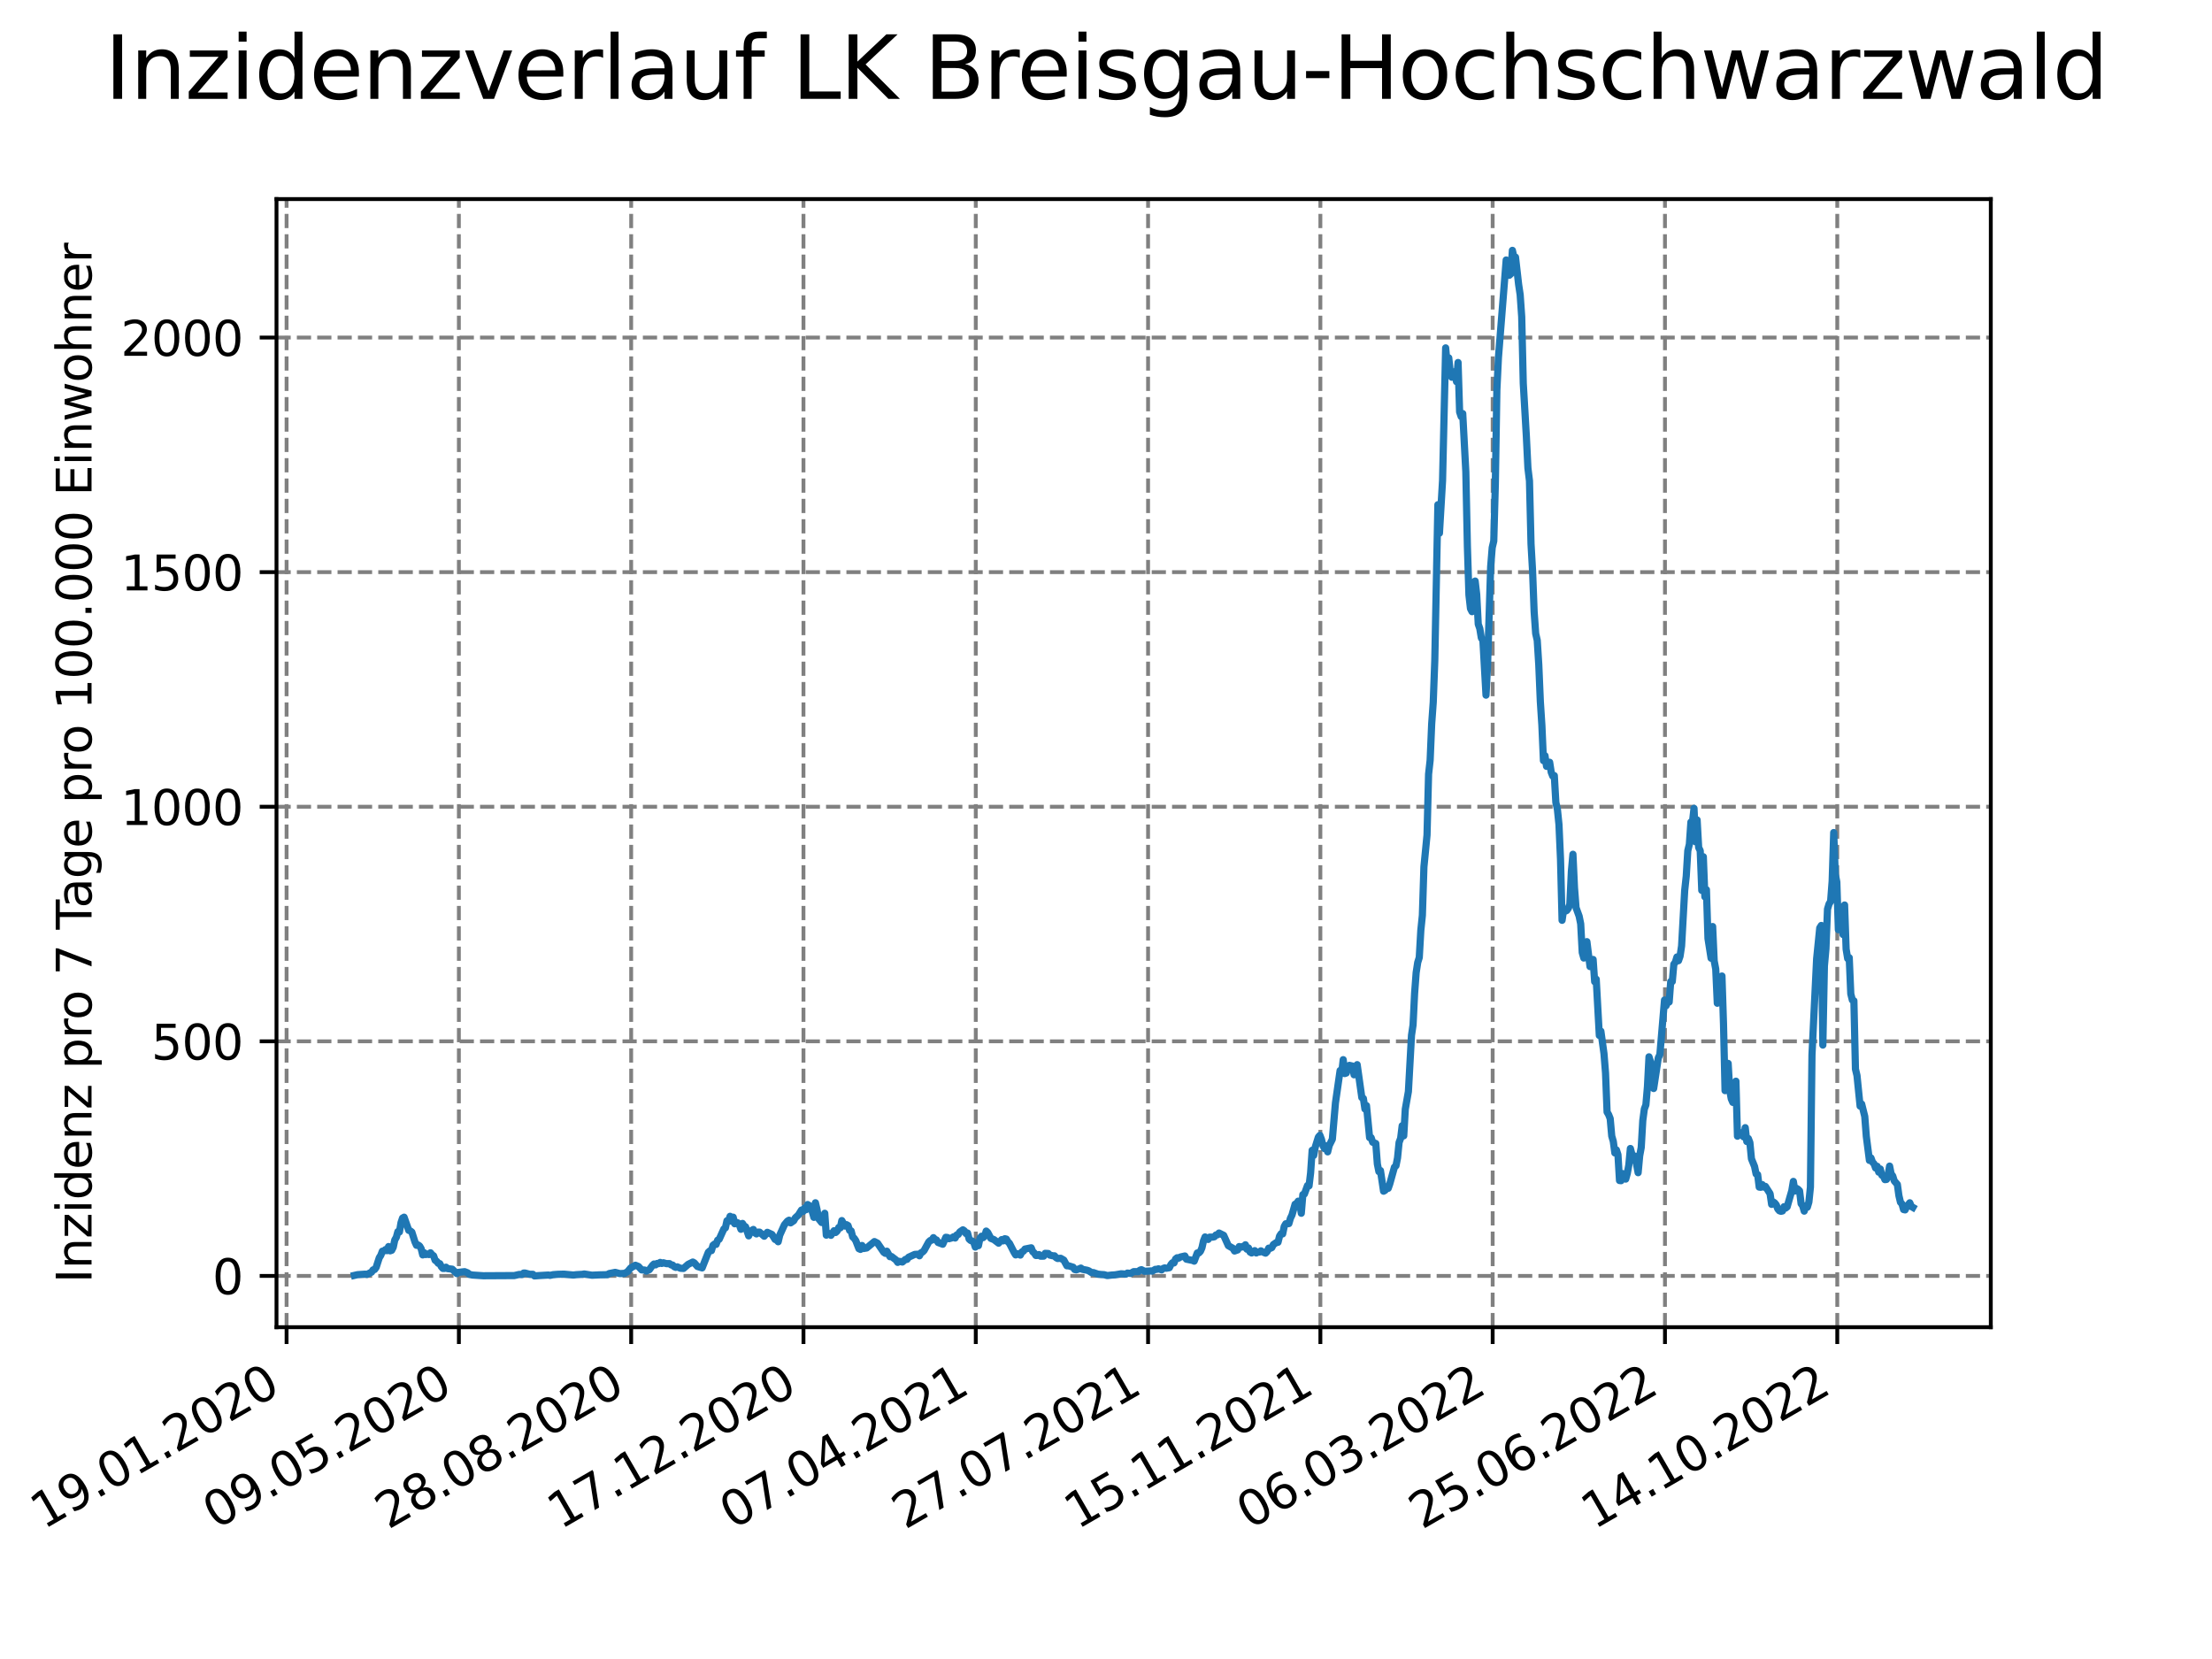 <?xml version="1.0" encoding="utf-8" standalone="no"?>
<!DOCTYPE svg PUBLIC "-//W3C//DTD SVG 1.1//EN"
  "http://www.w3.org/Graphics/SVG/1.1/DTD/svg11.dtd">
<svg xmlns:xlink="http://www.w3.org/1999/xlink" width="460.8pt" height="345.6pt" viewBox="0 0 460.8 345.6" xmlns="http://www.w3.org/2000/svg" version="1.1">
 <defs>
  <style type="text/css">*{stroke-linejoin: round; stroke-linecap: butt}</style>
 </defs>
 <g id="figure_1">
  <g id="patch_1">
   <path d="M 0 345.6 
L 460.8 345.6 
L 460.8 0 
L 0 0 
z
" style="fill: #ffffff"/>
  </g>
  <g id="axes_1">
   <g id="patch_2">
    <path d="M 57.6 276.48 
L 414.72 276.48 
L 414.72 41.472 
L 57.6 41.472 
z
" style="fill: #ffffff"/>
   </g>
   <g id="matplotlib.axis_1">
    <g id="xtick_1">
     <g id="line2d_1">
      <path d="M 59.699 276.48 
L 59.699 41.472 
" clip-path="url(#p0e9e377beb)" style="fill: none; stroke-dasharray: 2.96,1.28; stroke-dashoffset: 0; stroke: #808080; stroke-width: 0.8"/>
     </g>
     <g id="line2d_2">
      <defs>
       <path id="m4c3a9855dd" d="M 0 0 
L 0 3.5 
" style="stroke: #000000; stroke-width: 0.8"/>
      </defs>
      <g>
       <use xlink:href="#m4c3a9855dd" x="59.699" y="276.48" style="stroke: #000000; stroke-width: 0.8"/>
      </g>
     </g>
     <g id="text_1">
      <!-- 19.01.2020 -->
      <g transform="translate(9.074 318.689) rotate(-30) scale(0.1 -0.1)">
       <defs>
        <path id="DejaVuSans-31" d="M 794 531 
L 1825 531 
L 1825 4091 
L 703 3866 
L 703 4441 
L 1819 4666 
L 2450 4666 
L 2450 531 
L 3481 531 
L 3481 0 
L 794 0 
L 794 531 
z
" transform="scale(0.016)"/>
        <path id="DejaVuSans-39" d="M 703 97 
L 703 672 
Q 941 559 1184 500 
Q 1428 441 1663 441 
Q 2288 441 2617 861 
Q 2947 1281 2994 2138 
Q 2813 1869 2534 1725 
Q 2256 1581 1919 1581 
Q 1219 1581 811 2004 
Q 403 2428 403 3163 
Q 403 3881 828 4315 
Q 1253 4750 1959 4750 
Q 2769 4750 3195 4129 
Q 3622 3509 3622 2328 
Q 3622 1225 3098 567 
Q 2575 -91 1691 -91 
Q 1453 -91 1209 -44 
Q 966 3 703 97 
z
M 1959 2075 
Q 2384 2075 2632 2365 
Q 2881 2656 2881 3163 
Q 2881 3666 2632 3958 
Q 2384 4250 1959 4250 
Q 1534 4250 1286 3958 
Q 1038 3666 1038 3163 
Q 1038 2656 1286 2365 
Q 1534 2075 1959 2075 
z
" transform="scale(0.016)"/>
        <path id="DejaVuSans-2e" d="M 684 794 
L 1344 794 
L 1344 0 
L 684 0 
L 684 794 
z
" transform="scale(0.016)"/>
        <path id="DejaVuSans-30" d="M 2034 4250 
Q 1547 4250 1301 3770 
Q 1056 3291 1056 2328 
Q 1056 1369 1301 889 
Q 1547 409 2034 409 
Q 2525 409 2770 889 
Q 3016 1369 3016 2328 
Q 3016 3291 2770 3770 
Q 2525 4250 2034 4250 
z
M 2034 4750 
Q 2819 4750 3233 4129 
Q 3647 3509 3647 2328 
Q 3647 1150 3233 529 
Q 2819 -91 2034 -91 
Q 1250 -91 836 529 
Q 422 1150 422 2328 
Q 422 3509 836 4129 
Q 1250 4750 2034 4750 
z
" transform="scale(0.016)"/>
        <path id="DejaVuSans-32" d="M 1228 531 
L 3431 531 
L 3431 0 
L 469 0 
L 469 531 
Q 828 903 1448 1529 
Q 2069 2156 2228 2338 
Q 2531 2678 2651 2914 
Q 2772 3150 2772 3378 
Q 2772 3750 2511 3984 
Q 2250 4219 1831 4219 
Q 1534 4219 1204 4116 
Q 875 4013 500 3803 
L 500 4441 
Q 881 4594 1212 4672 
Q 1544 4750 1819 4750 
Q 2544 4750 2975 4387 
Q 3406 4025 3406 3419 
Q 3406 3131 3298 2873 
Q 3191 2616 2906 2266 
Q 2828 2175 2409 1742 
Q 1991 1309 1228 531 
z
" transform="scale(0.016)"/>
       </defs>
       <use xlink:href="#DejaVuSans-31"/>
       <use xlink:href="#DejaVuSans-39" x="63.623"/>
       <use xlink:href="#DejaVuSans-2e" x="127.246"/>
       <use xlink:href="#DejaVuSans-30" x="159.033"/>
       <use xlink:href="#DejaVuSans-31" x="222.656"/>
       <use xlink:href="#DejaVuSans-2e" x="286.279"/>
       <use xlink:href="#DejaVuSans-32" x="318.066"/>
       <use xlink:href="#DejaVuSans-30" x="381.689"/>
       <use xlink:href="#DejaVuSans-32" x="445.312"/>
       <use xlink:href="#DejaVuSans-30" x="508.936"/>
      </g>
     </g>
    </g>
    <g id="xtick_2">
     <g id="line2d_3">
      <path d="M 95.592 276.48 
L 95.592 41.472 
" clip-path="url(#p0e9e377beb)" style="fill: none; stroke-dasharray: 2.96,1.28; stroke-dashoffset: 0; stroke: #808080; stroke-width: 0.8"/>
     </g>
     <g id="line2d_4">
      <g>
       <use xlink:href="#m4c3a9855dd" x="95.592" y="276.48" style="stroke: #000000; stroke-width: 0.8"/>
      </g>
     </g>
     <g id="text_2">
      <!-- 09.05.2020 -->
      <g transform="translate(44.967 318.689) rotate(-30) scale(0.1 -0.1)">
       <defs>
        <path id="DejaVuSans-35" d="M 691 4666 
L 3169 4666 
L 3169 4134 
L 1269 4134 
L 1269 2991 
Q 1406 3038 1543 3061 
Q 1681 3084 1819 3084 
Q 2600 3084 3056 2656 
Q 3513 2228 3513 1497 
Q 3513 744 3044 326 
Q 2575 -91 1722 -91 
Q 1428 -91 1123 -41 
Q 819 9 494 109 
L 494 744 
Q 775 591 1075 516 
Q 1375 441 1709 441 
Q 2250 441 2565 725 
Q 2881 1009 2881 1497 
Q 2881 1984 2565 2268 
Q 2250 2553 1709 2553 
Q 1456 2553 1204 2497 
Q 953 2441 691 2322 
L 691 4666 
z
" transform="scale(0.016)"/>
       </defs>
       <use xlink:href="#DejaVuSans-30"/>
       <use xlink:href="#DejaVuSans-39" x="63.623"/>
       <use xlink:href="#DejaVuSans-2e" x="127.246"/>
       <use xlink:href="#DejaVuSans-30" x="159.033"/>
       <use xlink:href="#DejaVuSans-35" x="222.656"/>
       <use xlink:href="#DejaVuSans-2e" x="286.279"/>
       <use xlink:href="#DejaVuSans-32" x="318.066"/>
       <use xlink:href="#DejaVuSans-30" x="381.689"/>
       <use xlink:href="#DejaVuSans-32" x="445.312"/>
       <use xlink:href="#DejaVuSans-30" x="508.936"/>
      </g>
     </g>
    </g>
    <g id="xtick_3">
     <g id="line2d_5">
      <path d="M 131.485 276.48 
L 131.485 41.472 
" clip-path="url(#p0e9e377beb)" style="fill: none; stroke-dasharray: 2.96,1.28; stroke-dashoffset: 0; stroke: #808080; stroke-width: 0.8"/>
     </g>
     <g id="line2d_6">
      <g>
       <use xlink:href="#m4c3a9855dd" x="131.485" y="276.48" style="stroke: #000000; stroke-width: 0.8"/>
      </g>
     </g>
     <g id="text_3">
      <!-- 28.08.2020 -->
      <g transform="translate(80.86 318.689) rotate(-30) scale(0.1 -0.1)">
       <defs>
        <path id="DejaVuSans-38" d="M 2034 2216 
Q 1584 2216 1326 1975 
Q 1069 1734 1069 1313 
Q 1069 891 1326 650 
Q 1584 409 2034 409 
Q 2484 409 2743 651 
Q 3003 894 3003 1313 
Q 3003 1734 2745 1975 
Q 2488 2216 2034 2216 
z
M 1403 2484 
Q 997 2584 770 2862 
Q 544 3141 544 3541 
Q 544 4100 942 4425 
Q 1341 4750 2034 4750 
Q 2731 4750 3128 4425 
Q 3525 4100 3525 3541 
Q 3525 3141 3298 2862 
Q 3072 2584 2669 2484 
Q 3125 2378 3379 2068 
Q 3634 1759 3634 1313 
Q 3634 634 3220 271 
Q 2806 -91 2034 -91 
Q 1263 -91 848 271 
Q 434 634 434 1313 
Q 434 1759 690 2068 
Q 947 2378 1403 2484 
z
M 1172 3481 
Q 1172 3119 1398 2916 
Q 1625 2713 2034 2713 
Q 2441 2713 2670 2916 
Q 2900 3119 2900 3481 
Q 2900 3844 2670 4047 
Q 2441 4250 2034 4250 
Q 1625 4250 1398 4047 
Q 1172 3844 1172 3481 
z
" transform="scale(0.016)"/>
       </defs>
       <use xlink:href="#DejaVuSans-32"/>
       <use xlink:href="#DejaVuSans-38" x="63.623"/>
       <use xlink:href="#DejaVuSans-2e" x="127.246"/>
       <use xlink:href="#DejaVuSans-30" x="159.033"/>
       <use xlink:href="#DejaVuSans-38" x="222.656"/>
       <use xlink:href="#DejaVuSans-2e" x="286.279"/>
       <use xlink:href="#DejaVuSans-32" x="318.066"/>
       <use xlink:href="#DejaVuSans-30" x="381.689"/>
       <use xlink:href="#DejaVuSans-32" x="445.312"/>
       <use xlink:href="#DejaVuSans-30" x="508.936"/>
      </g>
     </g>
    </g>
    <g id="xtick_4">
     <g id="line2d_7">
      <path d="M 167.378 276.48 
L 167.378 41.472 
" clip-path="url(#p0e9e377beb)" style="fill: none; stroke-dasharray: 2.96,1.28; stroke-dashoffset: 0; stroke: #808080; stroke-width: 0.8"/>
     </g>
     <g id="line2d_8">
      <g>
       <use xlink:href="#m4c3a9855dd" x="167.378" y="276.48" style="stroke: #000000; stroke-width: 0.8"/>
      </g>
     </g>
     <g id="text_4">
      <!-- 17.12.2020 -->
      <g transform="translate(116.753 318.689) rotate(-30) scale(0.1 -0.1)">
       <defs>
        <path id="DejaVuSans-37" d="M 525 4666 
L 3525 4666 
L 3525 4397 
L 1831 0 
L 1172 0 
L 2766 4134 
L 525 4134 
L 525 4666 
z
" transform="scale(0.016)"/>
       </defs>
       <use xlink:href="#DejaVuSans-31"/>
       <use xlink:href="#DejaVuSans-37" x="63.623"/>
       <use xlink:href="#DejaVuSans-2e" x="127.246"/>
       <use xlink:href="#DejaVuSans-31" x="159.033"/>
       <use xlink:href="#DejaVuSans-32" x="222.656"/>
       <use xlink:href="#DejaVuSans-2e" x="286.279"/>
       <use xlink:href="#DejaVuSans-32" x="318.066"/>
       <use xlink:href="#DejaVuSans-30" x="381.689"/>
       <use xlink:href="#DejaVuSans-32" x="445.312"/>
       <use xlink:href="#DejaVuSans-30" x="508.936"/>
      </g>
     </g>
    </g>
    <g id="xtick_5">
     <g id="line2d_9">
      <path d="M 203.271 276.48 
L 203.271 41.472 
" clip-path="url(#p0e9e377beb)" style="fill: none; stroke-dasharray: 2.96,1.28; stroke-dashoffset: 0; stroke: #808080; stroke-width: 0.8"/>
     </g>
     <g id="line2d_10">
      <g>
       <use xlink:href="#m4c3a9855dd" x="203.271" y="276.48" style="stroke: #000000; stroke-width: 0.8"/>
      </g>
     </g>
     <g id="text_5">
      <!-- 07.04.2021 -->
      <g transform="translate(152.646 318.689) rotate(-30) scale(0.1 -0.1)">
       <defs>
        <path id="DejaVuSans-34" d="M 2419 4116 
L 825 1625 
L 2419 1625 
L 2419 4116 
z
M 2253 4666 
L 3047 4666 
L 3047 1625 
L 3713 1625 
L 3713 1100 
L 3047 1100 
L 3047 0 
L 2419 0 
L 2419 1100 
L 313 1100 
L 313 1709 
L 2253 4666 
z
" transform="scale(0.016)"/>
       </defs>
       <use xlink:href="#DejaVuSans-30"/>
       <use xlink:href="#DejaVuSans-37" x="63.623"/>
       <use xlink:href="#DejaVuSans-2e" x="127.246"/>
       <use xlink:href="#DejaVuSans-30" x="159.033"/>
       <use xlink:href="#DejaVuSans-34" x="222.656"/>
       <use xlink:href="#DejaVuSans-2e" x="286.279"/>
       <use xlink:href="#DejaVuSans-32" x="318.066"/>
       <use xlink:href="#DejaVuSans-30" x="381.689"/>
       <use xlink:href="#DejaVuSans-32" x="445.312"/>
       <use xlink:href="#DejaVuSans-31" x="508.936"/>
      </g>
     </g>
    </g>
    <g id="xtick_6">
     <g id="line2d_11">
      <path d="M 239.165 276.48 
L 239.165 41.472 
" clip-path="url(#p0e9e377beb)" style="fill: none; stroke-dasharray: 2.96,1.28; stroke-dashoffset: 0; stroke: #808080; stroke-width: 0.8"/>
     </g>
     <g id="line2d_12">
      <g>
       <use xlink:href="#m4c3a9855dd" x="239.165" y="276.48" style="stroke: #000000; stroke-width: 0.8"/>
      </g>
     </g>
     <g id="text_6">
      <!-- 27.07.2021 -->
      <g transform="translate(188.539 318.689) rotate(-30) scale(0.1 -0.1)">
       <use xlink:href="#DejaVuSans-32"/>
       <use xlink:href="#DejaVuSans-37" x="63.623"/>
       <use xlink:href="#DejaVuSans-2e" x="127.246"/>
       <use xlink:href="#DejaVuSans-30" x="159.033"/>
       <use xlink:href="#DejaVuSans-37" x="222.656"/>
       <use xlink:href="#DejaVuSans-2e" x="286.279"/>
       <use xlink:href="#DejaVuSans-32" x="318.066"/>
       <use xlink:href="#DejaVuSans-30" x="381.689"/>
       <use xlink:href="#DejaVuSans-32" x="445.312"/>
       <use xlink:href="#DejaVuSans-31" x="508.936"/>
      </g>
     </g>
    </g>
    <g id="xtick_7">
     <g id="line2d_13">
      <path d="M 275.058 276.48 
L 275.058 41.472 
" clip-path="url(#p0e9e377beb)" style="fill: none; stroke-dasharray: 2.96,1.28; stroke-dashoffset: 0; stroke: #808080; stroke-width: 0.8"/>
     </g>
     <g id="line2d_14">
      <g>
       <use xlink:href="#m4c3a9855dd" x="275.058" y="276.48" style="stroke: #000000; stroke-width: 0.8"/>
      </g>
     </g>
     <g id="text_7">
      <!-- 15.11.2021 -->
      <g transform="translate(224.432 318.689) rotate(-30) scale(0.1 -0.1)">
       <use xlink:href="#DejaVuSans-31"/>
       <use xlink:href="#DejaVuSans-35" x="63.623"/>
       <use xlink:href="#DejaVuSans-2e" x="127.246"/>
       <use xlink:href="#DejaVuSans-31" x="159.033"/>
       <use xlink:href="#DejaVuSans-31" x="222.656"/>
       <use xlink:href="#DejaVuSans-2e" x="286.279"/>
       <use xlink:href="#DejaVuSans-32" x="318.066"/>
       <use xlink:href="#DejaVuSans-30" x="381.689"/>
       <use xlink:href="#DejaVuSans-32" x="445.312"/>
       <use xlink:href="#DejaVuSans-31" x="508.936"/>
      </g>
     </g>
    </g>
    <g id="xtick_8">
     <g id="line2d_15">
      <path d="M 310.951 276.48 
L 310.951 41.472 
" clip-path="url(#p0e9e377beb)" style="fill: none; stroke-dasharray: 2.96,1.28; stroke-dashoffset: 0; stroke: #808080; stroke-width: 0.8"/>
     </g>
     <g id="line2d_16">
      <g>
       <use xlink:href="#m4c3a9855dd" x="310.951" y="276.48" style="stroke: #000000; stroke-width: 0.8"/>
      </g>
     </g>
     <g id="text_8">
      <!-- 06.03.2022 -->
      <g transform="translate(260.326 318.689) rotate(-30) scale(0.1 -0.1)">
       <defs>
        <path id="DejaVuSans-36" d="M 2113 2584 
Q 1688 2584 1439 2293 
Q 1191 2003 1191 1497 
Q 1191 994 1439 701 
Q 1688 409 2113 409 
Q 2538 409 2786 701 
Q 3034 994 3034 1497 
Q 3034 2003 2786 2293 
Q 2538 2584 2113 2584 
z
M 3366 4563 
L 3366 3988 
Q 3128 4100 2886 4159 
Q 2644 4219 2406 4219 
Q 1781 4219 1451 3797 
Q 1122 3375 1075 2522 
Q 1259 2794 1537 2939 
Q 1816 3084 2150 3084 
Q 2853 3084 3261 2657 
Q 3669 2231 3669 1497 
Q 3669 778 3244 343 
Q 2819 -91 2113 -91 
Q 1303 -91 875 529 
Q 447 1150 447 2328 
Q 447 3434 972 4092 
Q 1497 4750 2381 4750 
Q 2619 4750 2861 4703 
Q 3103 4656 3366 4563 
z
" transform="scale(0.016)"/>
        <path id="DejaVuSans-33" d="M 2597 2516 
Q 3050 2419 3304 2112 
Q 3559 1806 3559 1356 
Q 3559 666 3084 287 
Q 2609 -91 1734 -91 
Q 1441 -91 1130 -33 
Q 819 25 488 141 
L 488 750 
Q 750 597 1062 519 
Q 1375 441 1716 441 
Q 2309 441 2620 675 
Q 2931 909 2931 1356 
Q 2931 1769 2642 2001 
Q 2353 2234 1838 2234 
L 1294 2234 
L 1294 2753 
L 1863 2753 
Q 2328 2753 2575 2939 
Q 2822 3125 2822 3475 
Q 2822 3834 2567 4026 
Q 2313 4219 1838 4219 
Q 1578 4219 1281 4162 
Q 984 4106 628 3988 
L 628 4550 
Q 988 4650 1302 4700 
Q 1616 4750 1894 4750 
Q 2613 4750 3031 4423 
Q 3450 4097 3450 3541 
Q 3450 3153 3228 2886 
Q 3006 2619 2597 2516 
z
" transform="scale(0.016)"/>
       </defs>
       <use xlink:href="#DejaVuSans-30"/>
       <use xlink:href="#DejaVuSans-36" x="63.623"/>
       <use xlink:href="#DejaVuSans-2e" x="127.246"/>
       <use xlink:href="#DejaVuSans-30" x="159.033"/>
       <use xlink:href="#DejaVuSans-33" x="222.656"/>
       <use xlink:href="#DejaVuSans-2e" x="286.279"/>
       <use xlink:href="#DejaVuSans-32" x="318.066"/>
       <use xlink:href="#DejaVuSans-30" x="381.689"/>
       <use xlink:href="#DejaVuSans-32" x="445.312"/>
       <use xlink:href="#DejaVuSans-32" x="508.936"/>
      </g>
     </g>
    </g>
    <g id="xtick_9">
     <g id="line2d_17">
      <path d="M 346.844 276.48 
L 346.844 41.472 
" clip-path="url(#p0e9e377beb)" style="fill: none; stroke-dasharray: 2.96,1.28; stroke-dashoffset: 0; stroke: #808080; stroke-width: 0.8"/>
     </g>
     <g id="line2d_18">
      <g>
       <use xlink:href="#m4c3a9855dd" x="346.844" y="276.48" style="stroke: #000000; stroke-width: 0.8"/>
      </g>
     </g>
     <g id="text_9">
      <!-- 25.06.2022 -->
      <g transform="translate(296.219 318.689) rotate(-30) scale(0.1 -0.1)">
       <use xlink:href="#DejaVuSans-32"/>
       <use xlink:href="#DejaVuSans-35" x="63.623"/>
       <use xlink:href="#DejaVuSans-2e" x="127.246"/>
       <use xlink:href="#DejaVuSans-30" x="159.033"/>
       <use xlink:href="#DejaVuSans-36" x="222.656"/>
       <use xlink:href="#DejaVuSans-2e" x="286.279"/>
       <use xlink:href="#DejaVuSans-32" x="318.066"/>
       <use xlink:href="#DejaVuSans-30" x="381.689"/>
       <use xlink:href="#DejaVuSans-32" x="445.312"/>
       <use xlink:href="#DejaVuSans-32" x="508.936"/>
      </g>
     </g>
    </g>
    <g id="xtick_10">
     <g id="line2d_19">
      <path d="M 382.737 276.48 
L 382.737 41.472 
" clip-path="url(#p0e9e377beb)" style="fill: none; stroke-dasharray: 2.96,1.28; stroke-dashoffset: 0; stroke: #808080; stroke-width: 0.8"/>
     </g>
     <g id="line2d_20">
      <g>
       <use xlink:href="#m4c3a9855dd" x="382.737" y="276.48" style="stroke: #000000; stroke-width: 0.8"/>
      </g>
     </g>
     <g id="text_10">
      <!-- 14.10.2022 -->
      <g transform="translate(332.112 318.689) rotate(-30) scale(0.1 -0.1)">
       <use xlink:href="#DejaVuSans-31"/>
       <use xlink:href="#DejaVuSans-34" x="63.623"/>
       <use xlink:href="#DejaVuSans-2e" x="127.246"/>
       <use xlink:href="#DejaVuSans-31" x="159.033"/>
       <use xlink:href="#DejaVuSans-30" x="222.656"/>
       <use xlink:href="#DejaVuSans-2e" x="286.279"/>
       <use xlink:href="#DejaVuSans-32" x="318.066"/>
       <use xlink:href="#DejaVuSans-30" x="381.689"/>
       <use xlink:href="#DejaVuSans-32" x="445.312"/>
       <use xlink:href="#DejaVuSans-32" x="508.936"/>
      </g>
     </g>
    </g>
   </g>
   <g id="matplotlib.axis_2">
    <g id="ytick_1">
     <g id="line2d_21">
      <path d="M 57.6 265.798 
L 414.72 265.798 
" clip-path="url(#p0e9e377beb)" style="fill: none; stroke-dasharray: 2.96,1.28; stroke-dashoffset: 0; stroke: #808080; stroke-width: 0.8"/>
     </g>
     <g id="line2d_22">
      <defs>
       <path id="m9c366b01a9" d="M 0 0 
L -3.5 0 
" style="stroke: #000000; stroke-width: 0.8"/>
      </defs>
      <g>
       <use xlink:href="#m9c366b01a9" x="57.6" y="265.798" style="stroke: #000000; stroke-width: 0.8"/>
      </g>
     </g>
     <g id="text_11">
      <!-- 0 -->
      <g transform="translate(44.237 269.597) scale(0.1 -0.1)">
       <use xlink:href="#DejaVuSans-30"/>
      </g>
     </g>
    </g>
    <g id="ytick_2">
     <g id="line2d_23">
      <path d="M 57.6 216.929 
L 414.72 216.929 
" clip-path="url(#p0e9e377beb)" style="fill: none; stroke-dasharray: 2.96,1.28; stroke-dashoffset: 0; stroke: #808080; stroke-width: 0.8"/>
     </g>
     <g id="line2d_24">
      <g>
       <use xlink:href="#m9c366b01a9" x="57.6" y="216.929" style="stroke: #000000; stroke-width: 0.8"/>
      </g>
     </g>
     <g id="text_12">
      <!-- 500 -->
      <g transform="translate(31.512 220.728) scale(0.1 -0.1)">
       <use xlink:href="#DejaVuSans-35"/>
       <use xlink:href="#DejaVuSans-30" x="63.623"/>
       <use xlink:href="#DejaVuSans-30" x="127.246"/>
      </g>
     </g>
    </g>
    <g id="ytick_3">
     <g id="line2d_25">
      <path d="M 57.6 168.06 
L 414.72 168.06 
" clip-path="url(#p0e9e377beb)" style="fill: none; stroke-dasharray: 2.96,1.28; stroke-dashoffset: 0; stroke: #808080; stroke-width: 0.8"/>
     </g>
     <g id="line2d_26">
      <g>
       <use xlink:href="#m9c366b01a9" x="57.6" y="168.06" style="stroke: #000000; stroke-width: 0.8"/>
      </g>
     </g>
     <g id="text_13">
      <!-- 1000 -->
      <g transform="translate(25.15 171.859) scale(0.1 -0.1)">
       <use xlink:href="#DejaVuSans-31"/>
       <use xlink:href="#DejaVuSans-30" x="63.623"/>
       <use xlink:href="#DejaVuSans-30" x="127.246"/>
       <use xlink:href="#DejaVuSans-30" x="190.869"/>
      </g>
     </g>
    </g>
    <g id="ytick_4">
     <g id="line2d_27">
      <path d="M 57.6 119.191 
L 414.72 119.191 
" clip-path="url(#p0e9e377beb)" style="fill: none; stroke-dasharray: 2.96,1.28; stroke-dashoffset: 0; stroke: #808080; stroke-width: 0.8"/>
     </g>
     <g id="line2d_28">
      <g>
       <use xlink:href="#m9c366b01a9" x="57.6" y="119.191" style="stroke: #000000; stroke-width: 0.8"/>
      </g>
     </g>
     <g id="text_14">
      <!-- 1500 -->
      <g transform="translate(25.15 122.99) scale(0.1 -0.1)">
       <use xlink:href="#DejaVuSans-31"/>
       <use xlink:href="#DejaVuSans-35" x="63.623"/>
       <use xlink:href="#DejaVuSans-30" x="127.246"/>
       <use xlink:href="#DejaVuSans-30" x="190.869"/>
      </g>
     </g>
    </g>
    <g id="ytick_5">
     <g id="line2d_29">
      <path d="M 57.6 70.322 
L 414.72 70.322 
" clip-path="url(#p0e9e377beb)" style="fill: none; stroke-dasharray: 2.96,1.28; stroke-dashoffset: 0; stroke: #808080; stroke-width: 0.8"/>
     </g>
     <g id="line2d_30">
      <g>
       <use xlink:href="#m9c366b01a9" x="57.6" y="70.322" style="stroke: #000000; stroke-width: 0.8"/>
      </g>
     </g>
     <g id="text_15">
      <!-- 2000 -->
      <g transform="translate(25.15 74.121) scale(0.1 -0.1)">
       <use xlink:href="#DejaVuSans-32"/>
       <use xlink:href="#DejaVuSans-30" x="63.623"/>
       <use xlink:href="#DejaVuSans-30" x="127.246"/>
       <use xlink:href="#DejaVuSans-30" x="190.869"/>
      </g>
     </g>
    </g>
    <g id="text_16">
     <!-- Inzidenz pro 7 Tage pro 100.000 Einwohner -->
     <g transform="translate(19.07 267.301) rotate(-90) scale(0.1 -0.1)">
      <defs>
       <path id="DejaVuSans-49" d="M 628 4666 
L 1259 4666 
L 1259 0 
L 628 0 
L 628 4666 
z
" transform="scale(0.016)"/>
       <path id="DejaVuSans-6e" d="M 3513 2113 
L 3513 0 
L 2938 0 
L 2938 2094 
Q 2938 2591 2744 2837 
Q 2550 3084 2163 3084 
Q 1697 3084 1428 2787 
Q 1159 2491 1159 1978 
L 1159 0 
L 581 0 
L 581 3500 
L 1159 3500 
L 1159 2956 
Q 1366 3272 1645 3428 
Q 1925 3584 2291 3584 
Q 2894 3584 3203 3211 
Q 3513 2838 3513 2113 
z
" transform="scale(0.016)"/>
       <path id="DejaVuSans-7a" d="M 353 3500 
L 3084 3500 
L 3084 2975 
L 922 459 
L 3084 459 
L 3084 0 
L 275 0 
L 275 525 
L 2438 3041 
L 353 3041 
L 353 3500 
z
" transform="scale(0.016)"/>
       <path id="DejaVuSans-69" d="M 603 3500 
L 1178 3500 
L 1178 0 
L 603 0 
L 603 3500 
z
M 603 4863 
L 1178 4863 
L 1178 4134 
L 603 4134 
L 603 4863 
z
" transform="scale(0.016)"/>
       <path id="DejaVuSans-64" d="M 2906 2969 
L 2906 4863 
L 3481 4863 
L 3481 0 
L 2906 0 
L 2906 525 
Q 2725 213 2448 61 
Q 2172 -91 1784 -91 
Q 1150 -91 751 415 
Q 353 922 353 1747 
Q 353 2572 751 3078 
Q 1150 3584 1784 3584 
Q 2172 3584 2448 3432 
Q 2725 3281 2906 2969 
z
M 947 1747 
Q 947 1113 1208 752 
Q 1469 391 1925 391 
Q 2381 391 2643 752 
Q 2906 1113 2906 1747 
Q 2906 2381 2643 2742 
Q 2381 3103 1925 3103 
Q 1469 3103 1208 2742 
Q 947 2381 947 1747 
z
" transform="scale(0.016)"/>
       <path id="DejaVuSans-65" d="M 3597 1894 
L 3597 1613 
L 953 1613 
Q 991 1019 1311 708 
Q 1631 397 2203 397 
Q 2534 397 2845 478 
Q 3156 559 3463 722 
L 3463 178 
Q 3153 47 2828 -22 
Q 2503 -91 2169 -91 
Q 1331 -91 842 396 
Q 353 884 353 1716 
Q 353 2575 817 3079 
Q 1281 3584 2069 3584 
Q 2775 3584 3186 3129 
Q 3597 2675 3597 1894 
z
M 3022 2063 
Q 3016 2534 2758 2815 
Q 2500 3097 2075 3097 
Q 1594 3097 1305 2825 
Q 1016 2553 972 2059 
L 3022 2063 
z
" transform="scale(0.016)"/>
       <path id="DejaVuSans-20" transform="scale(0.016)"/>
       <path id="DejaVuSans-70" d="M 1159 525 
L 1159 -1331 
L 581 -1331 
L 581 3500 
L 1159 3500 
L 1159 2969 
Q 1341 3281 1617 3432 
Q 1894 3584 2278 3584 
Q 2916 3584 3314 3078 
Q 3713 2572 3713 1747 
Q 3713 922 3314 415 
Q 2916 -91 2278 -91 
Q 1894 -91 1617 61 
Q 1341 213 1159 525 
z
M 3116 1747 
Q 3116 2381 2855 2742 
Q 2594 3103 2138 3103 
Q 1681 3103 1420 2742 
Q 1159 2381 1159 1747 
Q 1159 1113 1420 752 
Q 1681 391 2138 391 
Q 2594 391 2855 752 
Q 3116 1113 3116 1747 
z
" transform="scale(0.016)"/>
       <path id="DejaVuSans-72" d="M 2631 2963 
Q 2534 3019 2420 3045 
Q 2306 3072 2169 3072 
Q 1681 3072 1420 2755 
Q 1159 2438 1159 1844 
L 1159 0 
L 581 0 
L 581 3500 
L 1159 3500 
L 1159 2956 
Q 1341 3275 1631 3429 
Q 1922 3584 2338 3584 
Q 2397 3584 2469 3576 
Q 2541 3569 2628 3553 
L 2631 2963 
z
" transform="scale(0.016)"/>
       <path id="DejaVuSans-6f" d="M 1959 3097 
Q 1497 3097 1228 2736 
Q 959 2375 959 1747 
Q 959 1119 1226 758 
Q 1494 397 1959 397 
Q 2419 397 2687 759 
Q 2956 1122 2956 1747 
Q 2956 2369 2687 2733 
Q 2419 3097 1959 3097 
z
M 1959 3584 
Q 2709 3584 3137 3096 
Q 3566 2609 3566 1747 
Q 3566 888 3137 398 
Q 2709 -91 1959 -91 
Q 1206 -91 779 398 
Q 353 888 353 1747 
Q 353 2609 779 3096 
Q 1206 3584 1959 3584 
z
" transform="scale(0.016)"/>
       <path id="DejaVuSans-54" d="M -19 4666 
L 3928 4666 
L 3928 4134 
L 2272 4134 
L 2272 0 
L 1638 0 
L 1638 4134 
L -19 4134 
L -19 4666 
z
" transform="scale(0.016)"/>
       <path id="DejaVuSans-61" d="M 2194 1759 
Q 1497 1759 1228 1600 
Q 959 1441 959 1056 
Q 959 750 1161 570 
Q 1363 391 1709 391 
Q 2188 391 2477 730 
Q 2766 1069 2766 1631 
L 2766 1759 
L 2194 1759 
z
M 3341 1997 
L 3341 0 
L 2766 0 
L 2766 531 
Q 2569 213 2275 61 
Q 1981 -91 1556 -91 
Q 1019 -91 701 211 
Q 384 513 384 1019 
Q 384 1609 779 1909 
Q 1175 2209 1959 2209 
L 2766 2209 
L 2766 2266 
Q 2766 2663 2505 2880 
Q 2244 3097 1772 3097 
Q 1472 3097 1187 3025 
Q 903 2953 641 2809 
L 641 3341 
Q 956 3463 1253 3523 
Q 1550 3584 1831 3584 
Q 2591 3584 2966 3190 
Q 3341 2797 3341 1997 
z
" transform="scale(0.016)"/>
       <path id="DejaVuSans-67" d="M 2906 1791 
Q 2906 2416 2648 2759 
Q 2391 3103 1925 3103 
Q 1463 3103 1205 2759 
Q 947 2416 947 1791 
Q 947 1169 1205 825 
Q 1463 481 1925 481 
Q 2391 481 2648 825 
Q 2906 1169 2906 1791 
z
M 3481 434 
Q 3481 -459 3084 -895 
Q 2688 -1331 1869 -1331 
Q 1566 -1331 1297 -1286 
Q 1028 -1241 775 -1147 
L 775 -588 
Q 1028 -725 1275 -790 
Q 1522 -856 1778 -856 
Q 2344 -856 2625 -561 
Q 2906 -266 2906 331 
L 2906 616 
Q 2728 306 2450 153 
Q 2172 0 1784 0 
Q 1141 0 747 490 
Q 353 981 353 1791 
Q 353 2603 747 3093 
Q 1141 3584 1784 3584 
Q 2172 3584 2450 3431 
Q 2728 3278 2906 2969 
L 2906 3500 
L 3481 3500 
L 3481 434 
z
" transform="scale(0.016)"/>
       <path id="DejaVuSans-45" d="M 628 4666 
L 3578 4666 
L 3578 4134 
L 1259 4134 
L 1259 2753 
L 3481 2753 
L 3481 2222 
L 1259 2222 
L 1259 531 
L 3634 531 
L 3634 0 
L 628 0 
L 628 4666 
z
" transform="scale(0.016)"/>
       <path id="DejaVuSans-77" d="M 269 3500 
L 844 3500 
L 1563 769 
L 2278 3500 
L 2956 3500 
L 3675 769 
L 4391 3500 
L 4966 3500 
L 4050 0 
L 3372 0 
L 2619 2869 
L 1863 0 
L 1184 0 
L 269 3500 
z
" transform="scale(0.016)"/>
       <path id="DejaVuSans-68" d="M 3513 2113 
L 3513 0 
L 2938 0 
L 2938 2094 
Q 2938 2591 2744 2837 
Q 2550 3084 2163 3084 
Q 1697 3084 1428 2787 
Q 1159 2491 1159 1978 
L 1159 0 
L 581 0 
L 581 4863 
L 1159 4863 
L 1159 2956 
Q 1366 3272 1645 3428 
Q 1925 3584 2291 3584 
Q 2894 3584 3203 3211 
Q 3513 2838 3513 2113 
z
" transform="scale(0.016)"/>
      </defs>
      <use xlink:href="#DejaVuSans-49"/>
      <use xlink:href="#DejaVuSans-6e" x="29.492"/>
      <use xlink:href="#DejaVuSans-7a" x="92.871"/>
      <use xlink:href="#DejaVuSans-69" x="145.361"/>
      <use xlink:href="#DejaVuSans-64" x="173.145"/>
      <use xlink:href="#DejaVuSans-65" x="236.621"/>
      <use xlink:href="#DejaVuSans-6e" x="298.145"/>
      <use xlink:href="#DejaVuSans-7a" x="361.523"/>
      <use xlink:href="#DejaVuSans-20" x="414.014"/>
      <use xlink:href="#DejaVuSans-70" x="445.801"/>
      <use xlink:href="#DejaVuSans-72" x="509.277"/>
      <use xlink:href="#DejaVuSans-6f" x="548.141"/>
      <use xlink:href="#DejaVuSans-20" x="609.322"/>
      <use xlink:href="#DejaVuSans-37" x="641.109"/>
      <use xlink:href="#DejaVuSans-20" x="704.732"/>
      <use xlink:href="#DejaVuSans-54" x="736.52"/>
      <use xlink:href="#DejaVuSans-61" x="781.104"/>
      <use xlink:href="#DejaVuSans-67" x="842.383"/>
      <use xlink:href="#DejaVuSans-65" x="905.859"/>
      <use xlink:href="#DejaVuSans-20" x="967.383"/>
      <use xlink:href="#DejaVuSans-70" x="999.17"/>
      <use xlink:href="#DejaVuSans-72" x="1062.646"/>
      <use xlink:href="#DejaVuSans-6f" x="1101.51"/>
      <use xlink:href="#DejaVuSans-20" x="1162.691"/>
      <use xlink:href="#DejaVuSans-31" x="1194.479"/>
      <use xlink:href="#DejaVuSans-30" x="1258.102"/>
      <use xlink:href="#DejaVuSans-30" x="1321.725"/>
      <use xlink:href="#DejaVuSans-2e" x="1385.348"/>
      <use xlink:href="#DejaVuSans-30" x="1417.135"/>
      <use xlink:href="#DejaVuSans-30" x="1480.758"/>
      <use xlink:href="#DejaVuSans-30" x="1544.381"/>
      <use xlink:href="#DejaVuSans-20" x="1608.004"/>
      <use xlink:href="#DejaVuSans-45" x="1639.791"/>
      <use xlink:href="#DejaVuSans-69" x="1702.975"/>
      <use xlink:href="#DejaVuSans-6e" x="1730.758"/>
      <use xlink:href="#DejaVuSans-77" x="1794.137"/>
      <use xlink:href="#DejaVuSans-6f" x="1875.924"/>
      <use xlink:href="#DejaVuSans-68" x="1937.105"/>
      <use xlink:href="#DejaVuSans-6e" x="2000.484"/>
      <use xlink:href="#DejaVuSans-65" x="2063.863"/>
      <use xlink:href="#DejaVuSans-72" x="2125.387"/>
     </g>
    </g>
   </g>
   <g id="line2d_31">
    <path d="M 73.833 265.687 
L 74.479 265.538 
L 76.096 265.427 
L 76.42 265.501 
L 77.066 265.167 
L 77.39 265.019 
L 77.713 264.537 
L 78.036 264.463 
L 78.36 264.018 
L 79.007 262.016 
L 79.33 261.497 
L 79.653 260.644 
L 79.977 260.607 
L 80.3 260.31 
L 80.623 260.533 
L 80.947 259.68 
L 81.27 260.57 
L 81.593 260.459 
L 81.917 259.828 
L 82.24 258.308 
L 82.563 257.752 
L 82.887 256.565 
L 83.21 256.64 
L 83.534 254.711 
L 83.857 253.747 
L 84.18 253.562 
L 85.15 256.306 
L 85.474 256.417 
L 85.797 256.677 
L 86.444 258.716 
L 86.767 259.42 
L 87.091 259.346 
L 87.414 259.569 
L 87.737 260.125 
L 88.061 261.423 
L 88.384 260.978 
L 88.707 261.348 
L 89.031 261.237 
L 89.354 261.348 
L 89.677 260.978 
L 90.001 261.386 
L 90.324 261.608 
L 90.648 262.535 
L 90.971 262.757 
L 91.294 263.165 
L 91.618 263.239 
L 91.941 263.87 
L 92.264 264.241 
L 92.588 264.241 
L 92.911 263.981 
L 93.234 264.278 
L 94.204 264.389 
L 95.175 265.316 
L 95.498 265.056 
L 96.791 264.908 
L 97.438 265.167 
L 97.761 265.464 
L 98.408 265.612 
L 100.672 265.761 
L 107.139 265.724 
L 108.109 265.501 
L 108.756 265.501 
L 109.079 265.205 
L 109.402 265.205 
L 110.373 265.464 
L 111.019 265.464 
L 111.343 265.798 
L 112.313 265.724 
L 114.253 265.612 
L 114.576 265.687 
L 115.223 265.538 
L 116.193 265.464 
L 117.486 265.427 
L 119.427 265.612 
L 120.073 265.538 
L 121.367 265.464 
L 121.69 265.39 
L 123.307 265.65 
L 124.924 265.575 
L 126.541 265.538 
L 126.864 265.316 
L 128.157 265.056 
L 129.127 265.316 
L 129.774 265.279 
L 130.098 265.279 
L 130.744 264.908 
L 131.391 264.129 
L 132.361 263.573 
L 133.008 263.833 
L 133.655 264.537 
L 134.301 264.574 
L 134.625 264.797 
L 135.271 264.5 
L 135.918 263.61 
L 136.241 263.314 
L 136.565 263.499 
L 136.888 263.202 
L 137.212 263.239 
L 137.535 262.98 
L 137.858 263.202 
L 138.182 263.054 
L 138.828 263.239 
L 139.475 263.239 
L 139.798 263.499 
L 140.122 263.536 
L 140.445 263.87 
L 140.768 264.018 
L 141.092 263.907 
L 141.739 264.203 
L 142.385 264.241 
L 143.355 263.388 
L 144.325 262.906 
L 144.649 263.091 
L 145.296 263.833 
L 146.266 264.129 
L 147.559 260.866 
L 147.882 260.57 
L 148.206 260.533 
L 148.529 259.42 
L 148.853 259.161 
L 149.176 259.235 
L 149.499 258.345 
L 149.823 258.16 
L 150.793 256.009 
L 151.116 255.787 
L 151.439 254.304 
L 151.763 254.378 
L 152.086 253.377 
L 152.409 254.415 
L 152.733 253.562 
L 153.056 254.934 
L 153.38 254.637 
L 153.703 254.749 
L 154.026 255.194 
L 154.35 256.083 
L 154.673 254.86 
L 154.996 255.379 
L 155.32 255.564 
L 155.966 257.455 
L 156.29 256.714 
L 156.613 256.306 
L 156.937 256.12 
L 157.26 256.825 
L 157.583 257.047 
L 157.907 256.677 
L 158.23 256.677 
L 159.2 257.529 
L 159.847 256.714 
L 160.817 257.159 
L 161.464 258.197 
L 161.787 258.308 
L 162.11 258.679 
L 162.434 257.307 
L 163.404 255.156 
L 164.05 254.378 
L 164.374 254.192 
L 164.697 254.749 
L 165.344 254.304 
L 165.667 253.71 
L 166.314 253.117 
L 166.961 252.079 
L 167.284 252.376 
L 167.607 251.634 
L 167.931 252.005 
L 168.254 250.93 
L 168.901 251.337 
L 169.548 253.599 
L 169.871 250.559 
L 170.194 251.931 
L 170.518 253.859 
L 171.164 254.674 
L 171.488 254.007 
L 171.811 252.746 
L 172.135 257.307 
L 172.458 256.862 
L 173.105 257.344 
L 173.751 256.38 
L 174.075 256.751 
L 174.398 256.454 
L 174.721 255.713 
L 175.045 255.787 
L 175.368 254.267 
L 176.015 255.416 
L 176.338 255.119 
L 176.662 255.305 
L 176.985 256.306 
L 177.308 256.417 
L 177.632 257.678 
L 177.955 257.974 
L 178.278 258.456 
L 178.925 260.125 
L 179.248 260.273 
L 179.572 259.457 
L 179.895 260.088 
L 180.542 259.977 
L 182.159 258.642 
L 182.805 258.975 
L 184.099 260.866 
L 184.422 261.089 
L 184.746 260.644 
L 185.392 261.793 
L 185.716 261.756 
L 186.686 262.498 
L 187.009 262.98 
L 187.332 262.757 
L 187.979 262.906 
L 188.626 262.35 
L 188.949 262.35 
L 189.273 261.905 
L 190.243 261.46 
L 190.566 261.311 
L 191.213 261.274 
L 191.536 261.608 
L 191.86 260.978 
L 192.183 260.829 
L 192.506 260.496 
L 193.476 258.716 
L 193.8 258.419 
L 194.123 258.345 
L 194.446 257.826 
L 194.77 258.197 
L 195.093 258.308 
L 195.417 258.827 
L 196.387 259.198 
L 197.033 257.752 
L 197.357 257.789 
L 197.68 258.049 
L 198.327 257.863 
L 198.65 257.641 
L 198.973 257.9 
L 199.297 257.27 
L 199.62 257.159 
L 199.944 256.64 
L 200.59 256.195 
L 200.914 256.417 
L 201.237 256.973 
L 201.56 256.862 
L 201.884 258.123 
L 202.207 258.419 
L 202.53 258.531 
L 202.854 258.79 
L 203.177 259.791 
L 203.501 258.938 
L 203.824 259.495 
L 204.147 257.937 
L 204.471 257.529 
L 204.794 257.826 
L 205.117 257.529 
L 205.441 256.454 
L 205.764 256.751 
L 206.411 257.974 
L 207.058 258.234 
L 208.028 258.975 
L 208.674 258.234 
L 208.998 258.493 
L 209.321 258.049 
L 209.644 258.123 
L 209.968 258.679 
L 210.291 259.013 
L 211.261 260.904 
L 211.585 261.423 
L 211.908 261.163 
L 212.555 261.46 
L 212.878 260.792 
L 213.201 260.644 
L 213.525 260.199 
L 214.818 259.939 
L 215.142 260.755 
L 215.465 261.015 
L 215.788 261.534 
L 216.112 261.534 
L 216.435 261.348 
L 216.758 261.682 
L 217.405 261.682 
L 217.728 261.089 
L 218.375 261.126 
L 218.699 261.46 
L 219.345 261.608 
L 219.669 261.608 
L 219.992 261.979 
L 220.315 262.164 
L 220.962 262.127 
L 221.609 262.498 
L 222.255 263.684 
L 222.579 263.684 
L 223.549 263.981 
L 223.872 264.463 
L 224.196 264.537 
L 224.842 264.315 
L 225.166 264.166 
L 225.489 264.426 
L 226.459 264.611 
L 226.783 264.723 
L 227.429 265.13 
L 227.753 265.093 
L 228.723 265.427 
L 229.369 265.501 
L 230.016 265.538 
L 230.663 265.724 
L 231.633 265.612 
L 232.28 265.575 
L 233.573 265.353 
L 234.543 265.427 
L 234.867 265.205 
L 235.513 265.279 
L 236.16 264.908 
L 237.13 264.908 
L 237.453 264.611 
L 237.777 264.5 
L 238.424 264.834 
L 239.717 264.76 
L 240.04 264.797 
L 240.687 264.426 
L 241.01 264.426 
L 241.334 264.315 
L 241.981 264.537 
L 242.304 264.241 
L 242.627 264.129 
L 242.951 264.203 
L 243.597 264.092 
L 243.921 263.425 
L 244.244 263.054 
L 244.567 263.091 
L 244.891 262.275 
L 245.214 262.016 
L 245.537 262.09 
L 245.861 261.868 
L 246.831 261.645 
L 247.154 262.312 
L 248.448 262.572 
L 248.771 262.72 
L 249.418 261.015 
L 249.741 261.015 
L 250.065 260.681 
L 250.388 259.939 
L 250.711 258.493 
L 251.035 257.678 
L 251.358 257.863 
L 251.681 258.197 
L 252.005 257.715 
L 252.651 257.715 
L 252.975 257.641 
L 253.298 257.27 
L 253.621 257.233 
L 253.945 256.862 
L 254.915 257.344 
L 255.885 259.495 
L 256.855 260.051 
L 257.178 260.607 
L 257.825 260.384 
L 258.149 259.68 
L 258.472 259.828 
L 258.795 259.68 
L 259.119 259.791 
L 259.442 259.309 
L 259.765 260.236 
L 260.089 259.977 
L 260.412 260.829 
L 260.735 261.015 
L 261.382 260.533 
L 261.706 261.015 
L 262.029 260.829 
L 262.352 260.829 
L 262.676 260.57 
L 262.999 260.792 
L 263.646 261.052 
L 263.969 260.718 
L 264.292 260.014 
L 264.616 260.051 
L 264.939 259.902 
L 265.262 259.272 
L 265.909 258.827 
L 266.233 258.79 
L 266.556 257.492 
L 266.879 257.01 
L 267.203 257.047 
L 267.526 255.49 
L 267.849 254.934 
L 268.496 254.897 
L 268.819 253.785 
L 269.143 253.117 
L 269.79 250.855 
L 270.113 250.707 
L 270.436 250.225 
L 270.76 250.596 
L 271.083 252.746 
L 271.406 248.853 
L 271.73 248.742 
L 272.376 246.962 
L 272.7 247.036 
L 273.023 244.33 
L 273.347 239.621 
L 273.67 240.696 
L 273.993 238.953 
L 274.64 236.877 
L 274.963 236.506 
L 275.287 237.359 
L 275.61 238.694 
L 275.933 239.287 
L 276.257 238.694 
L 276.58 239.954 
L 276.903 238.62 
L 277.55 237.322 
L 278.197 229.758 
L 279.167 223.01 
L 279.49 223.603 
L 279.814 220.748 
L 280.137 223.64 
L 280.46 223.529 
L 280.784 222.157 
L 281.107 221.935 
L 281.754 222.083 
L 282.077 223.9 
L 282.401 222.417 
L 282.724 221.786 
L 283.694 228.646 
L 284.017 228.831 
L 284.341 231.019 
L 284.664 230.314 
L 285.311 236.988 
L 285.634 236.988 
L 285.958 237.952 
L 286.604 238.212 
L 286.928 242.476 
L 287.251 244.07 
L 287.574 243.848 
L 288.221 248.149 
L 288.544 247.963 
L 288.868 247.222 
L 289.191 247.555 
L 289.515 246.628 
L 290.485 243.143 
L 290.808 242.847 
L 291.131 241.215 
L 291.455 237.989 
L 291.778 237.136 
L 292.101 234.504 
L 292.425 236.617 
L 292.748 231.056 
L 293.395 227.385 
L 294.042 215.668 
L 294.365 213.518 
L 294.688 206.918 
L 295.012 202.617 
L 295.335 200.503 
L 295.658 199.465 
L 295.982 193.829 
L 296.305 190.678 
L 296.629 180.592 
L 297.275 173.956 
L 297.599 161.275 
L 297.922 158.383 
L 298.245 150.819 
L 298.569 146.295 
L 298.892 137.619 
L 299.539 105.139 
L 299.862 111.071 
L 300.509 100.133 
L 301.156 72.473 
L 301.479 75.958 
L 301.802 74.549 
L 302.126 77.627 
L 302.449 78.591 
L 302.772 78.331 
L 303.096 77.404 
L 303.419 79.518 
L 303.742 75.513 
L 304.066 85.821 
L 304.389 86.785 
L 304.713 86.155 
L 305.359 98.279 
L 305.683 113.778 
L 306.006 123.937 
L 306.329 126.792 
L 306.653 127.423 
L 306.976 121.342 
L 307.299 121.045 
L 307.623 123.826 
L 307.946 130.018 
L 308.27 130.945 
L 308.593 132.91 
L 308.916 133.392 
L 309.563 144.812 
L 309.886 138.583 
L 310.533 118.042 
L 310.856 114.075 
L 311.18 112.703 
L 311.503 100.875 
L 311.826 81.223 
L 312.15 74.512 
L 313.767 54.156 
L 314.09 56.9 
L 314.413 57.345 
L 314.737 57.048 
L 315.06 52.154 
L 315.383 53.637 
L 315.707 53.563 
L 316.354 59.236 
L 316.677 61.387 
L 317 65.984 
L 317.324 79.851 
L 317.97 90.938 
L 318.294 97.501 
L 318.617 100.17 
L 318.94 113.296 
L 319.264 118.969 
L 319.587 127.423 
L 319.911 131.983 
L 320.234 133.392 
L 320.557 138.509 
L 320.881 146.147 
L 321.204 151.115 
L 321.527 158.457 
L 321.851 157.419 
L 322.174 159.643 
L 322.497 158.976 
L 322.821 158.791 
L 323.144 160.867 
L 323.467 161.683 
L 323.791 161.571 
L 324.114 167.17 
L 324.438 168.616 
L 324.761 171.768 
L 325.084 178.998 
L 325.408 191.716 
L 325.731 189.491 
L 326.054 189.825 
L 326.378 189.677 
L 326.701 189.232 
L 327.024 188.379 
L 327.348 181.519 
L 327.671 177.96 
L 327.995 184.931 
L 328.318 189.083 
L 328.965 190.863 
L 329.288 192.457 
L 329.611 198.427 
L 329.935 199.576 
L 330.258 198.649 
L 330.581 196.165 
L 331.228 201.356 
L 331.552 200.985 
L 331.875 199.873 
L 332.198 204.508 
L 332.522 203.989 
L 333.168 215.705 
L 333.492 214.816 
L 334.138 219.487 
L 334.462 223.529 
L 334.785 231.649 
L 335.108 232.205 
L 335.432 233.021 
L 335.755 236.654 
L 336.079 237.767 
L 336.402 240.177 
L 336.725 239.547 
L 337.049 240.548 
L 337.372 245.924 
L 337.695 245.961 
L 338.019 244.478 
L 338.342 244.626 
L 338.665 245.627 
L 338.989 244.478 
L 339.312 242.698 
L 339.636 239.25 
L 340.282 241.697 
L 340.606 240.844 
L 341.252 244.293 
L 341.576 240.77 
L 341.899 239.027 
L 342.222 233.429 
L 342.546 231.019 
L 342.869 230.166 
L 343.193 226.384 
L 343.516 220.155 
L 343.839 221.193 
L 344.486 226.755 
L 345.456 220.377 
L 345.779 219.71 
L 346.749 208.327 
L 347.073 209.513 
L 347.396 208.735 
L 347.72 208.735 
L 348.043 204.471 
L 348.366 204.471 
L 348.69 200.874 
L 349.013 200.429 
L 349.336 199.354 
L 349.66 200.133 
L 349.983 199.206 
L 350.306 197.055 
L 350.953 185.487 
L 351.277 182.521 
L 351.6 177.218 
L 351.923 175.884 
L 352.247 171.249 
L 352.57 171.286 
L 352.893 168.394 
L 353.217 175.364 
L 353.54 170.804 
L 353.863 176.551 
L 354.187 177.218 
L 354.51 185.487 
L 354.834 178.479 
L 355.157 186.822 
L 355.48 185.338 
L 355.804 195.498 
L 356.45 199.614 
L 356.774 193.014 
L 357.097 200.17 
L 357.42 201.875 
L 357.744 208.994 
L 358.067 204.99 
L 358.39 203.729 
L 358.714 203.321 
L 359.037 213.258 
L 359.361 227.2 
L 359.684 221.49 
L 360.007 221.527 
L 360.331 227.125 
L 360.654 228.905 
L 360.977 229.647 
L 361.301 229.721 
L 361.624 225.234 
L 361.947 236.692 
L 362.271 235.839 
L 362.594 236.284 
L 362.918 236.469 
L 363.241 236.84 
L 363.564 234.912 
L 363.888 237.804 
L 364.211 237.174 
L 364.534 238.026 
L 364.858 241.4 
L 365.504 242.995 
L 365.828 244.552 
L 366.151 244.7 
L 366.475 247.296 
L 366.798 247.333 
L 367.121 246.777 
L 367.445 247.296 
L 367.768 247.148 
L 368.738 248.668 
L 369.061 250.892 
L 369.385 250.373 
L 369.708 250.596 
L 370.031 251.004 
L 370.355 251.856 
L 370.678 252.227 
L 371.002 252.338 
L 371.325 252.264 
L 371.648 251.374 
L 371.972 251.671 
L 372.295 251.412 
L 372.942 249.15 
L 373.265 248.037 
L 373.588 246.109 
L 373.912 248.112 
L 374.235 247.555 
L 374.559 247.741 
L 374.882 248.075 
L 375.205 250.744 
L 375.529 251.189 
L 375.852 252.301 
L 376.175 251.189 
L 376.499 251.486 
L 376.822 250.41 
L 377.145 247.296 
L 377.469 219.747 
L 378.439 199.725 
L 379.086 193.31 
L 379.409 192.791 
L 379.732 217.708 
L 380.056 201.208 
L 380.379 197.611 
L 380.702 189.38 
L 381.026 188.305 
L 381.349 187.786 
L 381.672 183.559 
L 381.996 173.436 
L 382.319 182.113 
L 382.643 183.744 
L 382.966 193.681 
L 383.289 188.898 
L 383.613 190.047 
L 383.936 194.682 
L 384.259 188.527 
L 384.583 197.723 
L 384.906 199.688 
L 385.229 199.502 
L 385.553 207.029 
L 385.876 208.327 
L 386.2 208.475 
L 386.523 222.713 
L 386.846 224.048 
L 387.493 230.425 
L 387.816 229.98 
L 388.463 232.576 
L 388.786 236.729 
L 389.433 241.734 
L 389.757 241.215 
L 390.08 242.105 
L 390.403 242.439 
L 390.727 243.329 
L 391.05 242.958 
L 391.373 244.181 
L 391.697 243.514 
L 392.02 244.812 
L 392.343 244.997 
L 392.667 245.739 
L 392.99 245.702 
L 393.313 244.886 
L 393.637 242.921 
L 393.96 244.552 
L 394.284 244.96 
L 394.607 245.998 
L 395.254 246.74 
L 395.577 249.076 
L 395.9 250.448 
L 396.224 250.818 
L 396.547 251.968 
L 396.87 252.042 
L 397.194 251.374 
L 397.841 250.559 
L 398.164 251.337 
L 398.487 251.523 
L 398.487 251.523 
" clip-path="url(#p0e9e377beb)" style="fill: none; stroke: #1f77b4; stroke-width: 1.5; stroke-linecap: square"/>
   </g>
   <g id="patch_3">
    <path d="M 57.6 276.48 
L 57.6 41.472 
" style="fill: none; stroke: #000000; stroke-width: 0.8; stroke-linejoin: miter; stroke-linecap: square"/>
   </g>
   <g id="patch_4">
    <path d="M 414.72 276.48 
L 414.72 41.472 
" style="fill: none; stroke: #000000; stroke-width: 0.8; stroke-linejoin: miter; stroke-linecap: square"/>
   </g>
   <g id="patch_5">
    <path d="M 57.6 276.48 
L 414.72 276.48 
" style="fill: none; stroke: #000000; stroke-width: 0.8; stroke-linejoin: miter; stroke-linecap: square"/>
   </g>
   <g id="patch_6">
    <path d="M 57.6 41.472 
L 414.72 41.472 
" style="fill: none; stroke: #000000; stroke-width: 0.8; stroke-linejoin: miter; stroke-linecap: square"/>
   </g>
  </g>
  <g id="text_17">
   <!-- Inzidenzverlauf LK Breisgau-Hochschwarzwald -->
   <g transform="translate(21.814 20.589) scale(0.18 -0.18)">
    <defs>
     <path id="DejaVuSans-76" d="M 191 3500 
L 800 3500 
L 1894 563 
L 2988 3500 
L 3597 3500 
L 2284 0 
L 1503 0 
L 191 3500 
z
" transform="scale(0.016)"/>
     <path id="DejaVuSans-6c" d="M 603 4863 
L 1178 4863 
L 1178 0 
L 603 0 
L 603 4863 
z
" transform="scale(0.016)"/>
     <path id="DejaVuSans-75" d="M 544 1381 
L 544 3500 
L 1119 3500 
L 1119 1403 
Q 1119 906 1312 657 
Q 1506 409 1894 409 
Q 2359 409 2629 706 
Q 2900 1003 2900 1516 
L 2900 3500 
L 3475 3500 
L 3475 0 
L 2900 0 
L 2900 538 
Q 2691 219 2414 64 
Q 2138 -91 1772 -91 
Q 1169 -91 856 284 
Q 544 659 544 1381 
z
M 1991 3584 
L 1991 3584 
z
" transform="scale(0.016)"/>
     <path id="DejaVuSans-66" d="M 2375 4863 
L 2375 4384 
L 1825 4384 
Q 1516 4384 1395 4259 
Q 1275 4134 1275 3809 
L 1275 3500 
L 2222 3500 
L 2222 3053 
L 1275 3053 
L 1275 0 
L 697 0 
L 697 3053 
L 147 3053 
L 147 3500 
L 697 3500 
L 697 3744 
Q 697 4328 969 4595 
Q 1241 4863 1831 4863 
L 2375 4863 
z
" transform="scale(0.016)"/>
     <path id="DejaVuSans-4c" d="M 628 4666 
L 1259 4666 
L 1259 531 
L 3531 531 
L 3531 0 
L 628 0 
L 628 4666 
z
" transform="scale(0.016)"/>
     <path id="DejaVuSans-4b" d="M 628 4666 
L 1259 4666 
L 1259 2694 
L 3353 4666 
L 4166 4666 
L 1850 2491 
L 4331 0 
L 3500 0 
L 1259 2247 
L 1259 0 
L 628 0 
L 628 4666 
z
" transform="scale(0.016)"/>
     <path id="DejaVuSans-42" d="M 1259 2228 
L 1259 519 
L 2272 519 
Q 2781 519 3026 730 
Q 3272 941 3272 1375 
Q 3272 1813 3026 2020 
Q 2781 2228 2272 2228 
L 1259 2228 
z
M 1259 4147 
L 1259 2741 
L 2194 2741 
Q 2656 2741 2882 2914 
Q 3109 3088 3109 3444 
Q 3109 3797 2882 3972 
Q 2656 4147 2194 4147 
L 1259 4147 
z
M 628 4666 
L 2241 4666 
Q 2963 4666 3353 4366 
Q 3744 4066 3744 3513 
Q 3744 3084 3544 2831 
Q 3344 2578 2956 2516 
Q 3422 2416 3680 2098 
Q 3938 1781 3938 1306 
Q 3938 681 3513 340 
Q 3088 0 2303 0 
L 628 0 
L 628 4666 
z
" transform="scale(0.016)"/>
     <path id="DejaVuSans-73" d="M 2834 3397 
L 2834 2853 
Q 2591 2978 2328 3040 
Q 2066 3103 1784 3103 
Q 1356 3103 1142 2972 
Q 928 2841 928 2578 
Q 928 2378 1081 2264 
Q 1234 2150 1697 2047 
L 1894 2003 
Q 2506 1872 2764 1633 
Q 3022 1394 3022 966 
Q 3022 478 2636 193 
Q 2250 -91 1575 -91 
Q 1294 -91 989 -36 
Q 684 19 347 128 
L 347 722 
Q 666 556 975 473 
Q 1284 391 1588 391 
Q 1994 391 2212 530 
Q 2431 669 2431 922 
Q 2431 1156 2273 1281 
Q 2116 1406 1581 1522 
L 1381 1569 
Q 847 1681 609 1914 
Q 372 2147 372 2553 
Q 372 3047 722 3315 
Q 1072 3584 1716 3584 
Q 2034 3584 2315 3537 
Q 2597 3491 2834 3397 
z
" transform="scale(0.016)"/>
     <path id="DejaVuSans-2d" d="M 313 2009 
L 1997 2009 
L 1997 1497 
L 313 1497 
L 313 2009 
z
" transform="scale(0.016)"/>
     <path id="DejaVuSans-48" d="M 628 4666 
L 1259 4666 
L 1259 2753 
L 3553 2753 
L 3553 4666 
L 4184 4666 
L 4184 0 
L 3553 0 
L 3553 2222 
L 1259 2222 
L 1259 0 
L 628 0 
L 628 4666 
z
" transform="scale(0.016)"/>
     <path id="DejaVuSans-63" d="M 3122 3366 
L 3122 2828 
Q 2878 2963 2633 3030 
Q 2388 3097 2138 3097 
Q 1578 3097 1268 2742 
Q 959 2388 959 1747 
Q 959 1106 1268 751 
Q 1578 397 2138 397 
Q 2388 397 2633 464 
Q 2878 531 3122 666 
L 3122 134 
Q 2881 22 2623 -34 
Q 2366 -91 2075 -91 
Q 1284 -91 818 406 
Q 353 903 353 1747 
Q 353 2603 823 3093 
Q 1294 3584 2113 3584 
Q 2378 3584 2631 3529 
Q 2884 3475 3122 3366 
z
" transform="scale(0.016)"/>
    </defs>
    <use xlink:href="#DejaVuSans-49"/>
    <use xlink:href="#DejaVuSans-6e" x="29.492"/>
    <use xlink:href="#DejaVuSans-7a" x="92.871"/>
    <use xlink:href="#DejaVuSans-69" x="145.361"/>
    <use xlink:href="#DejaVuSans-64" x="173.145"/>
    <use xlink:href="#DejaVuSans-65" x="236.621"/>
    <use xlink:href="#DejaVuSans-6e" x="298.145"/>
    <use xlink:href="#DejaVuSans-7a" x="361.523"/>
    <use xlink:href="#DejaVuSans-76" x="414.014"/>
    <use xlink:href="#DejaVuSans-65" x="473.193"/>
    <use xlink:href="#DejaVuSans-72" x="534.717"/>
    <use xlink:href="#DejaVuSans-6c" x="575.83"/>
    <use xlink:href="#DejaVuSans-61" x="603.613"/>
    <use xlink:href="#DejaVuSans-75" x="664.893"/>
    <use xlink:href="#DejaVuSans-66" x="728.271"/>
    <use xlink:href="#DejaVuSans-20" x="763.477"/>
    <use xlink:href="#DejaVuSans-4c" x="795.264"/>
    <use xlink:href="#DejaVuSans-4b" x="850.977"/>
    <use xlink:href="#DejaVuSans-20" x="916.553"/>
    <use xlink:href="#DejaVuSans-42" x="948.34"/>
    <use xlink:href="#DejaVuSans-72" x="1016.943"/>
    <use xlink:href="#DejaVuSans-65" x="1055.807"/>
    <use xlink:href="#DejaVuSans-69" x="1117.33"/>
    <use xlink:href="#DejaVuSans-73" x="1145.113"/>
    <use xlink:href="#DejaVuSans-67" x="1197.213"/>
    <use xlink:href="#DejaVuSans-61" x="1260.689"/>
    <use xlink:href="#DejaVuSans-75" x="1321.969"/>
    <use xlink:href="#DejaVuSans-2d" x="1385.348"/>
    <use xlink:href="#DejaVuSans-48" x="1421.432"/>
    <use xlink:href="#DejaVuSans-6f" x="1496.627"/>
    <use xlink:href="#DejaVuSans-63" x="1557.809"/>
    <use xlink:href="#DejaVuSans-68" x="1612.789"/>
    <use xlink:href="#DejaVuSans-73" x="1676.168"/>
    <use xlink:href="#DejaVuSans-63" x="1728.268"/>
    <use xlink:href="#DejaVuSans-68" x="1783.248"/>
    <use xlink:href="#DejaVuSans-77" x="1846.627"/>
    <use xlink:href="#DejaVuSans-61" x="1928.414"/>
    <use xlink:href="#DejaVuSans-72" x="1989.693"/>
    <use xlink:href="#DejaVuSans-7a" x="2030.807"/>
    <use xlink:href="#DejaVuSans-77" x="2083.297"/>
    <use xlink:href="#DejaVuSans-61" x="2165.084"/>
    <use xlink:href="#DejaVuSans-6c" x="2226.363"/>
    <use xlink:href="#DejaVuSans-64" x="2254.146"/>
   </g>
  </g>
 </g>
 <defs>
  <clipPath id="p0e9e377beb">
   <rect x="57.6" y="41.472" width="357.12" height="235.008"/>
  </clipPath>
 </defs>
</svg>
